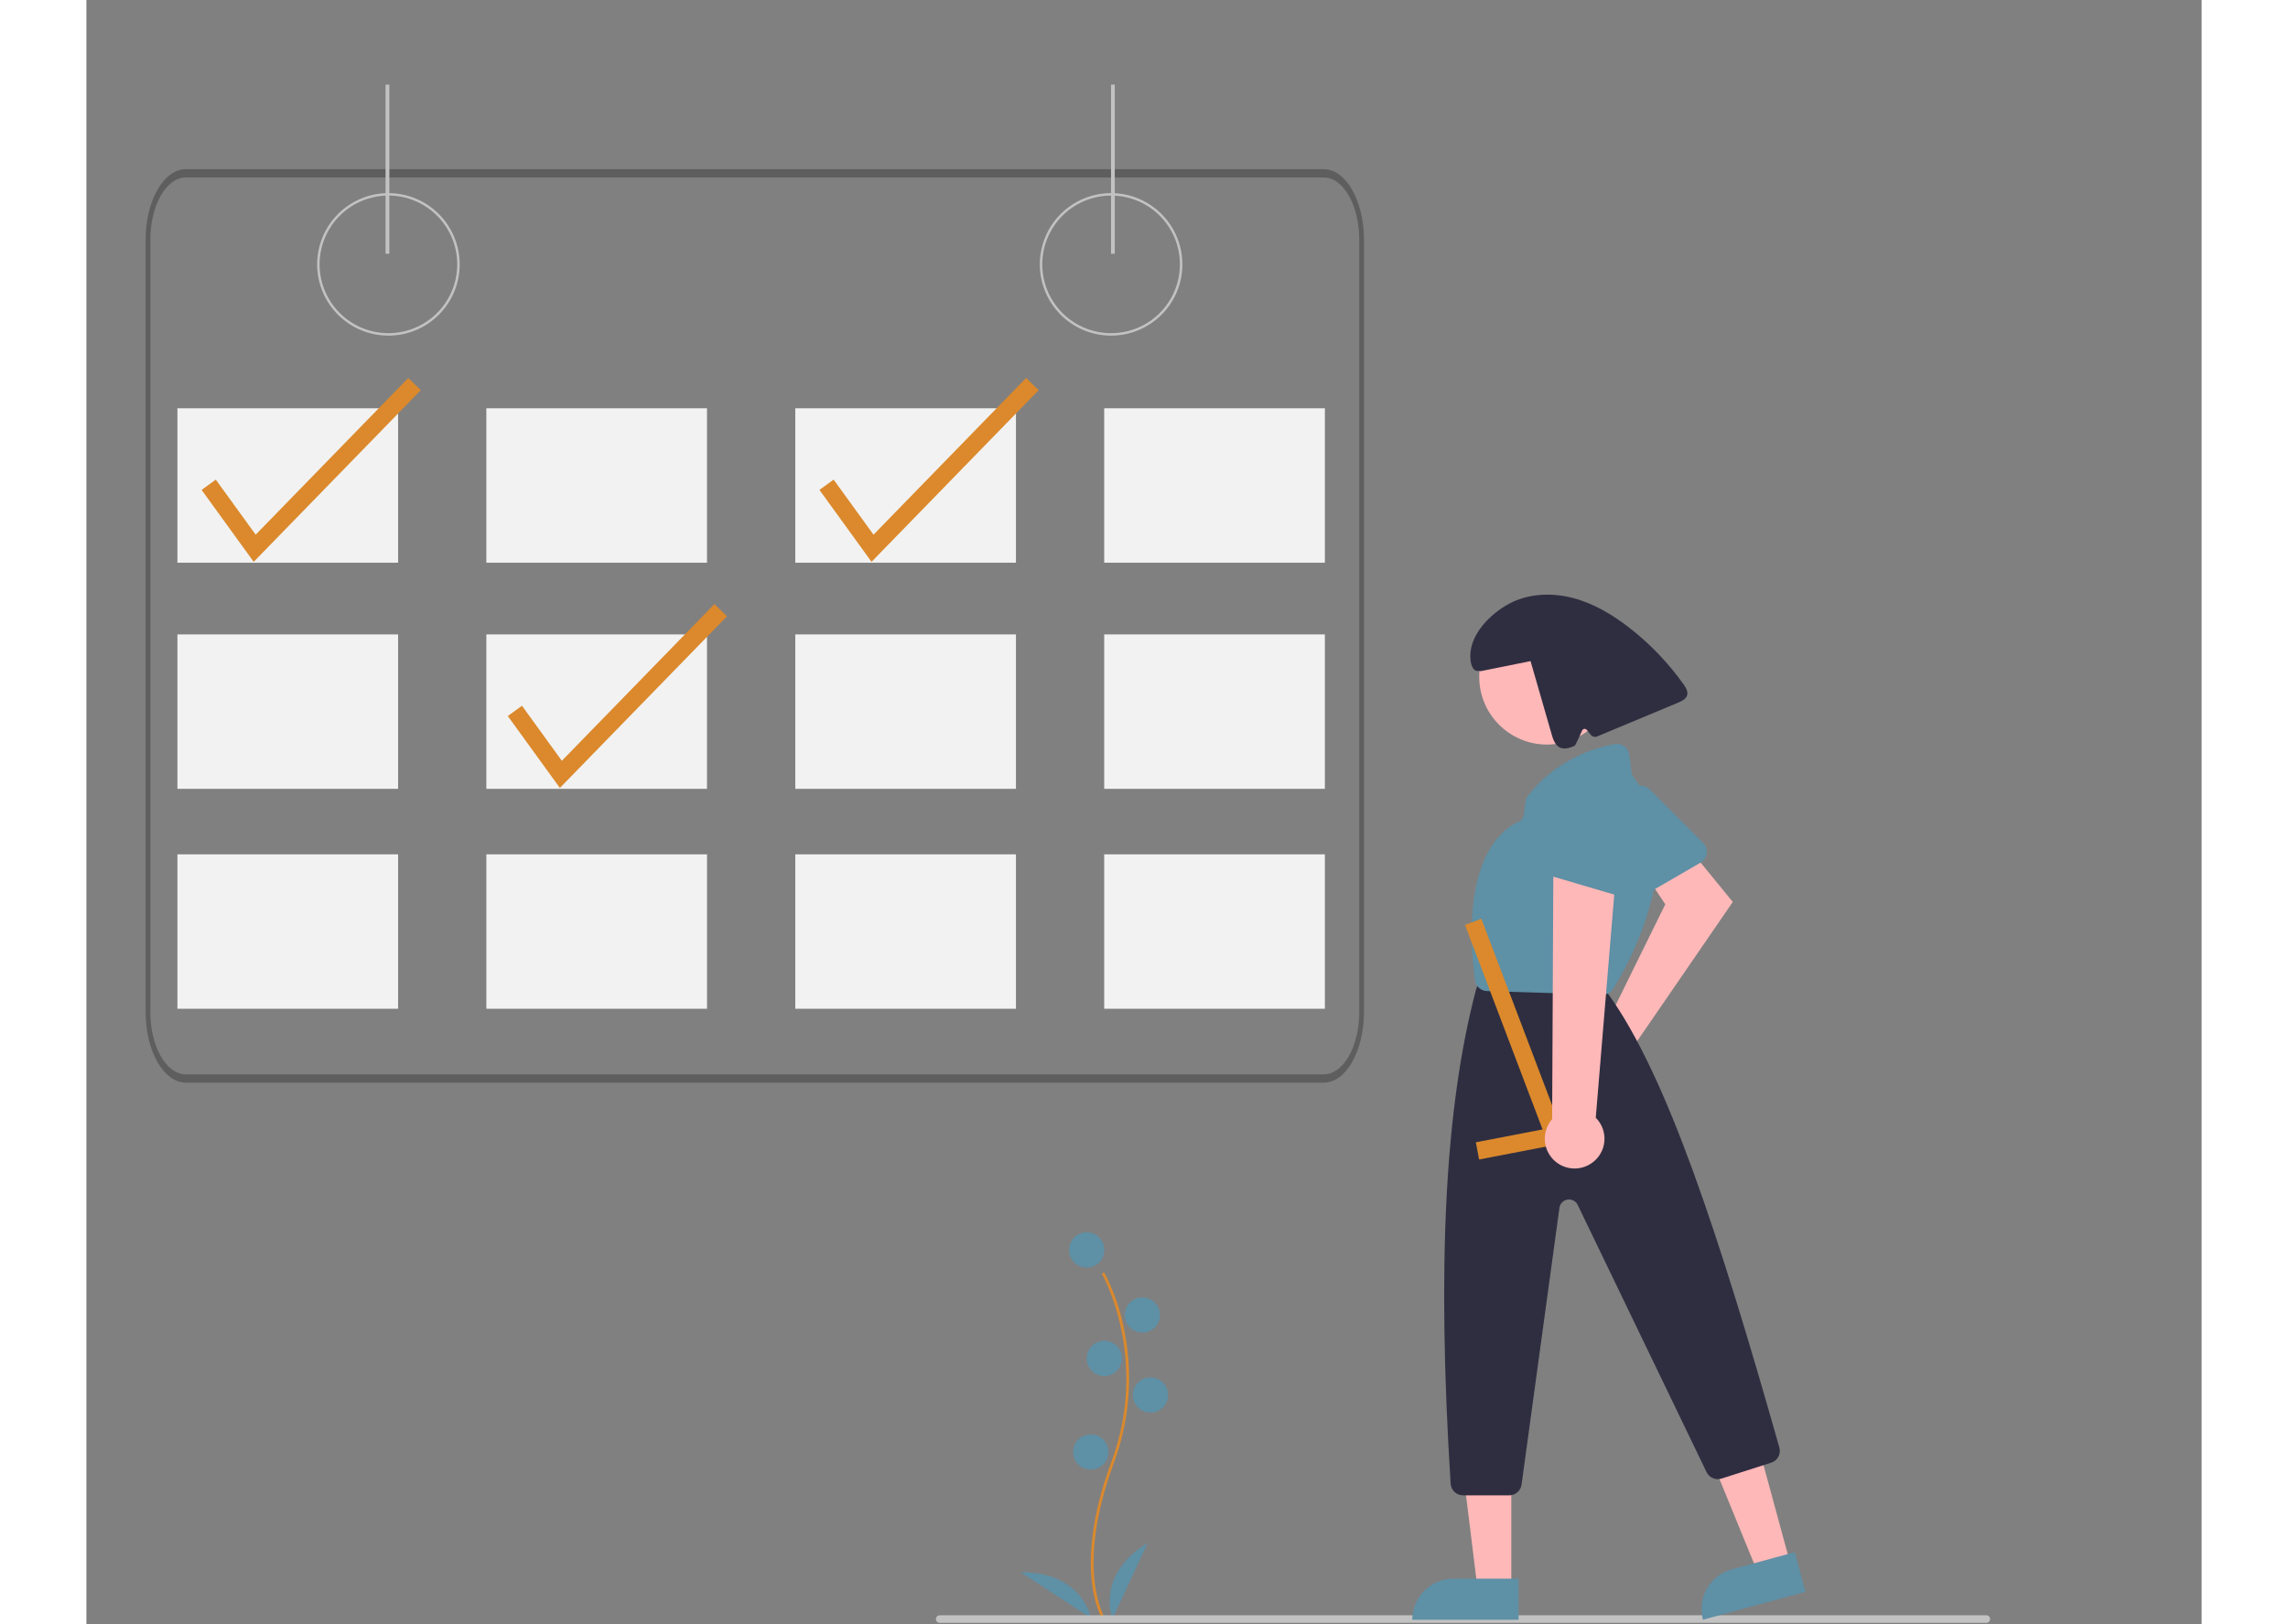 <svg width="200" height="142" viewBox="0 0 250 192" fill="none" xmlns="http://www.w3.org/2000/svg">
<rect x="0" y="0" width="250" height="192" fill="#808080" stroke="none"/>
<g clip-path="url(#clip0)">
<path d="M120.017 191.307C119.981 191.247 119.113 189.799 118.812 186.791C118.536 184.031 118.714 179.38 121.126 172.891C125.696 160.599 120.073 150.681 120.016 150.582L120.293 150.421C121.375 152.493 122.158 154.709 122.616 157.002C123.748 162.34 123.336 167.891 121.427 173.003C116.865 185.274 120.256 191.083 120.291 191.14L120.017 191.307Z" fill="#db892c"/>
<path d="M118.229 149.861C119.38 149.861 120.313 148.928 120.313 147.776C120.313 146.625 119.38 145.692 118.229 145.692C117.078 145.692 116.145 146.625 116.145 147.776C116.145 148.928 117.078 149.861 118.229 149.861Z" fill="#5e90a6"/>
<path d="M124.803 157.556C125.954 157.556 126.887 156.623 126.887 155.472C126.887 154.321 125.954 153.388 124.803 153.388C123.652 153.388 122.719 154.321 122.719 155.472C122.719 156.623 123.652 157.556 124.803 157.556Z" fill="#5e90a6"/>
<path d="M120.311 162.687C121.462 162.687 122.395 161.753 122.395 160.602C122.395 159.451 121.462 158.518 120.311 158.518C119.16 158.518 118.227 159.451 118.227 160.602C118.227 161.753 119.16 162.687 120.311 162.687Z" fill="#5e90a6"/>
<path d="M125.764 167.015C126.915 167.015 127.848 166.082 127.848 164.931C127.848 163.78 126.915 162.847 125.764 162.847C124.613 162.847 123.68 163.78 123.68 164.931C123.68 166.082 124.613 167.015 125.764 167.015Z" fill="#5e90a6"/>
<path d="M118.709 173.749C119.86 173.749 120.794 172.816 120.794 171.664C120.794 170.513 119.86 169.58 118.709 169.58C117.558 169.58 116.625 170.513 116.625 171.664C116.625 172.816 117.558 173.749 118.709 173.749Z" fill="#5e90a6"/>
<path d="M121.275 191.383C121.275 191.383 119.191 186.253 125.443 182.405L121.275 191.383Z" fill="#5e90a6"/>
<path d="M118.712 191.291C118.712 191.291 117.763 185.836 110.422 185.882L118.712 191.291Z" fill="#5e90a6"/>
<path d="M35.696 39.682C34.029 39.682 32.4 39.188 31.014 38.262C29.629 37.336 28.549 36.02 27.911 34.48C27.273 32.941 27.106 31.246 27.431 29.612C27.757 27.977 28.559 26.476 29.738 25.297C30.916 24.119 32.417 23.317 34.052 22.991C35.686 22.666 37.38 22.833 38.92 23.471C40.46 24.109 41.776 25.189 42.702 26.574C43.627 27.96 44.122 29.589 44.122 31.256C44.122 33.49 43.234 35.634 41.654 37.214C40.074 38.794 37.93 39.682 35.696 39.682ZM35.696 23.12C34.087 23.12 32.514 23.598 31.176 24.491C29.838 25.385 28.795 26.656 28.179 28.143C27.564 29.629 27.402 31.265 27.716 32.843C28.03 34.421 28.805 35.871 29.943 37.009C31.081 38.147 32.53 38.921 34.108 39.235C35.687 39.549 37.322 39.388 38.809 38.772C40.295 38.157 41.566 37.114 42.46 35.776C43.354 34.438 43.831 32.865 43.831 31.256C43.831 30.188 43.621 29.13 43.212 28.143C42.803 27.156 42.204 26.259 41.448 25.503C40.693 24.748 39.796 24.148 38.809 23.74C37.822 23.331 36.764 23.12 35.696 23.12Z" fill="#C2C2C2"/>
<path d="M121.11 39.682C119.443 39.682 117.814 39.188 116.428 38.262C115.043 37.336 113.963 36.02 113.325 34.48C112.687 32.941 112.52 31.246 112.846 29.612C113.171 27.977 113.973 26.476 115.152 25.297C116.33 24.119 117.831 23.317 119.466 22.991C121.1 22.666 122.795 22.833 124.334 23.471C125.874 24.109 127.19 25.189 128.116 26.574C129.042 27.96 129.536 29.589 129.536 31.256C129.536 33.49 128.648 35.634 127.068 37.214C125.488 38.794 123.344 39.682 121.11 39.682ZM121.11 23.12C119.501 23.12 117.928 23.598 116.59 24.491C115.252 25.385 114.209 26.656 113.593 28.143C112.978 29.629 112.816 31.265 113.13 32.843C113.444 34.421 114.219 35.871 115.357 37.009C116.495 38.147 117.944 38.921 119.522 39.235C121.101 39.549 122.736 39.388 124.223 38.772C125.71 38.157 126.98 37.114 127.874 35.776C128.768 34.438 129.245 32.865 129.245 31.256C129.245 30.188 129.035 29.13 128.626 28.143C128.217 27.156 127.618 26.259 126.862 25.503C126.107 24.748 125.21 24.148 124.223 23.74C123.236 23.331 122.178 23.12 121.11 23.12Z" fill="#C2C2C2"/>
<path d="M146.256 20H11.744C9.126 20.006 7.004 23.739 7 28.346V119.654C7.004 124.261 9.126 127.991 11.744 128H146.256C148.874 127.994 150.996 124.261 151 119.654V28.345C150.996 23.739 148.874 20.009 146.256 20ZM150.443 119.654C150.44 123.719 148.567 127.013 146.256 127.018H11.744C9.433 127.013 7.562 123.719 7.558 119.654V28.345C7.561 24.28 9.433 20.986 11.744 20.982H146.256C148.567 20.987 150.438 24.28 150.442 28.345L150.443 119.654Z" fill="#5E5E5E"/>
<path d="M36.839 48.272H10.758V66.528H36.839V48.272Z" fill="#F2F2F2"/>
<path d="M73.35 48.272H47.27V66.528H73.35V48.272Z" fill="#F2F2F2"/>
<path d="M109.866 48.272H83.785V66.528H109.866V48.272Z" fill="#F2F2F2"/>
<path d="M146.378 48.272H120.297V66.528H146.378V48.272Z" fill="#F2F2F2"/>
<path d="M36.839 75.004H10.758V93.261H36.839V75.004Z" fill="#F2F2F2"/>
<path d="M73.35 75.004H47.27V93.261H73.35V75.004Z" fill="#F2F2F2"/>
<path d="M109.866 75.004H83.785V93.261H109.866V75.004Z" fill="#F2F2F2"/>
<path d="M146.378 75.004H120.297V93.261H146.378V75.004Z" fill="#F2F2F2"/>
<path d="M36.839 101.005H10.758V119.261H36.839V101.005Z" fill="#F2F2F2"/>
<path d="M73.354 101.005H47.273V119.261H73.354V101.005Z" fill="#F2F2F2"/>
<path d="M109.866 101.005H83.785V119.261H109.866V101.005Z" fill="#F2F2F2"/>
<path d="M146.378 101.005H120.297V119.261H146.378V101.005Z" fill="#F2F2F2"/>
<path d="M55.961 93.155L49.805 84.652L51.482 83.438L56.194 89.946L74.228 71.418L75.712 72.863L55.961 93.155Z" fill="#db892c"/>
<path d="M92.797 66.422L86.641 57.919L88.318 56.705L93.03 63.213L111.064 44.685L112.548 46.13L92.797 66.422Z" fill="#db892c"/>
<path d="M35.805 10H35.359V30H35.805V10Z" fill="#C2C2C2"/>
<path d="M121.547 10H121.102V30H121.547V10Z" fill="#C2C2C2"/>
<path d="M224.524 191.864H100.884C100.823 191.868 100.761 191.859 100.704 191.839C100.646 191.818 100.593 191.786 100.548 191.744C100.503 191.702 100.468 191.651 100.443 191.595C100.419 191.539 100.406 191.478 100.406 191.417C100.406 191.355 100.419 191.295 100.443 191.238C100.468 191.182 100.503 191.131 100.548 191.089C100.593 191.047 100.646 191.015 100.704 190.995C100.761 190.974 100.823 190.965 100.884 190.969H224.524C224.585 190.965 224.646 190.974 224.704 190.995C224.762 191.015 224.815 191.047 224.86 191.089C224.905 191.131 224.94 191.182 224.965 191.238C224.989 191.295 225.002 191.355 225.002 191.417C225.002 191.478 224.989 191.539 224.965 191.595C224.94 191.651 224.905 191.702 224.86 191.744C224.815 191.786 224.762 191.818 224.704 191.839C224.646 191.859 224.585 191.868 224.524 191.864Z" fill="#C2C2C2"/>
<path d="M19.774 66.422L13.617 57.919L15.294 56.705L20.007 63.213L38.041 44.685L39.524 46.13L19.774 66.422Z" fill="#db892c"/>
<path d="M178.943 121.532C179.116 121.481 179.293 121.443 179.472 121.419L186.611 106.912L184.432 103.644L188.933 99.71L194.592 106.634L183.067 123.407C183.351 124.042 183.435 124.748 183.308 125.431C183.181 126.115 182.849 126.743 182.356 127.233C181.863 127.724 181.233 128.052 180.548 128.175C179.864 128.298 179.159 128.21 178.526 127.922C177.893 127.634 177.363 127.161 177.006 126.564C176.648 125.968 176.481 125.277 176.527 124.583C176.572 123.889 176.828 123.226 177.259 122.681C177.691 122.136 178.278 121.735 178.943 121.532Z" fill="#FFB8B8"/>
<path d="M191.128 101.717C191.031 101.819 190.92 101.907 190.797 101.977L183.493 106.212C183.156 106.407 182.756 106.46 182.38 106.36C182.004 106.26 181.683 106.015 181.488 105.678C181.467 105.643 181.448 105.607 181.431 105.57L177.877 98.065C177.726 97.749 177.694 97.389 177.786 97.051C177.878 96.713 178.088 96.42 178.378 96.224L182.906 93.144C183.189 92.952 183.53 92.864 183.87 92.897C184.211 92.929 184.529 93.079 184.771 93.322L191.099 99.672C191.369 99.943 191.523 100.307 191.528 100.689C191.533 101.07 191.389 101.439 191.127 101.716L191.128 101.717Z" fill="#5e90a6"/>
<path d="M201.384 184.84L197.527 185.889L191.645 171.512L197.337 169.963L201.384 184.84Z" fill="#FFB8B8"/>
<path d="M194.474 185.535L201.911 183.511L203.185 188.193L191.065 191.491C190.727 190.249 190.896 188.924 191.535 187.806C192.175 186.689 193.232 185.872 194.474 185.534H194.474L194.474 185.535Z" fill="#5e90a6"/>
<path d="M168.414 187.783H164.417L162.516 172.366H168.414V187.783Z" fill="#FFB8B8"/>
<path d="M161.564 186.64H169.272V191.494H156.711C156.711 190.857 156.836 190.226 157.08 189.637C157.324 189.048 157.682 188.513 158.132 188.062C158.583 187.611 159.118 187.254 159.707 187.01C160.295 186.766 160.927 186.64 161.564 186.64H161.564Z" fill="#5e90a6"/>
<path d="M172.628 88.027C177.05 88.027 180.635 84.442 180.635 80.02C180.635 75.597 177.05 72.013 172.628 72.013C168.206 72.013 164.621 75.597 164.621 80.02C164.621 84.442 168.206 88.027 172.628 88.027Z" fill="#FFB8B8"/>
<path d="M168.171 176.791H162.709C162.336 176.791 161.976 176.648 161.704 176.392C161.431 176.137 161.266 175.787 161.242 175.414C159.615 149.542 160.567 130.983 164.238 117.008C164.254 116.947 164.274 116.887 164.298 116.828L164.591 116.097C164.699 115.824 164.887 115.59 165.13 115.426C165.373 115.261 165.66 115.174 165.954 115.175H177.185C177.397 115.175 177.606 115.22 177.798 115.309C177.991 115.397 178.162 115.526 178.299 115.687L179.825 117.467C179.854 117.502 179.882 117.537 179.909 117.574C186.788 127.168 192.953 145.922 200.093 171.131C200.198 171.497 200.157 171.89 199.977 172.226C199.796 172.562 199.492 172.814 199.129 172.929L193.26 174.808C192.923 174.914 192.56 174.896 192.235 174.756C191.91 174.616 191.647 174.365 191.492 174.048L176.26 142.455C176.153 142.234 175.978 142.053 175.761 141.94C175.544 141.826 175.296 141.785 175.054 141.824C174.812 141.862 174.588 141.977 174.417 142.152C174.245 142.327 174.135 142.553 174.101 142.796L169.625 175.522C169.576 175.873 169.402 176.195 169.135 176.428C168.868 176.661 168.525 176.79 168.171 176.791Z" fill="#2F2E41"/>
<path d="M179.211 117.597H179.165L165.521 117.166C165.17 117.156 164.835 117.021 164.576 116.784C164.317 116.547 164.151 116.225 164.11 115.877C162.382 101.878 167.123 98.127 169.243 97.164C169.42 97.084 169.574 96.96 169.689 96.803C169.804 96.646 169.876 96.463 169.899 96.27L170.083 94.802C170.114 94.543 170.214 94.297 170.372 94.09C173.696 89.785 178.234 88.406 180.642 87.968C181.024 87.899 181.418 87.985 181.737 88.207C182.056 88.429 182.274 88.768 182.343 89.151C182.347 89.175 182.351 89.199 182.354 89.223L182.629 91.33C182.656 91.531 182.737 91.721 182.861 91.882C189.792 100.942 182.071 114.32 180.452 116.91C180.32 117.12 180.137 117.293 179.92 117.413C179.703 117.534 179.459 117.597 179.211 117.597Z" fill="#5e90a6"/>
<path d="M174.917 135.095L164.609 137.082L164.218 135.049L172.108 133.528L162.938 109.353L164.873 108.619L174.917 135.095Z" fill="#db892c"/>
<path d="M188.782 80.921C186.996 78.406 184.854 76.163 182.423 74.264C180.402 72.686 178.153 71.337 175.672 70.692C173.191 70.047 170.45 70.157 168.186 71.36C165.922 72.563 163.581 74.954 163.566 77.518C163.562 78.342 163.772 79.456 164.583 79.314L164.817 79.346L170.688 78.161L173.188 86.838C173.364 87.448 173.599 88.129 174.178 88.389C174.723 88.634 175.352 88.403 175.906 88.173C175.997 88.135 176.776 86.386 176.776 86.386C176.795 86.331 176.829 86.282 176.874 86.245C176.918 86.208 176.972 86.183 177.029 86.174C177.086 86.164 177.145 86.17 177.199 86.191C177.254 86.212 177.301 86.246 177.337 86.292L177.8 86.87C177.889 86.981 178.011 87.06 178.148 87.096C178.285 87.131 178.43 87.12 178.561 87.066L188.134 83.07C188.575 82.885 189.068 82.646 189.196 82.184C189.317 81.741 189.047 81.295 188.782 80.921Z" fill="#2F2E41"/>
<path d="M177.935 137.496C178.355 137.202 178.704 136.819 178.96 136.376C179.215 135.932 179.37 135.438 179.414 134.927C179.457 134.417 179.389 133.904 179.212 133.423C179.036 132.942 178.757 132.506 178.394 132.145L180.928 101.542L173.383 102.58L173.239 132.312C172.672 132.962 172.363 133.797 172.371 134.66C172.379 135.522 172.703 136.352 173.282 136.991C173.861 137.63 174.655 138.035 175.512 138.128C176.369 138.221 177.231 137.996 177.934 137.496L177.935 137.496Z" fill="#FFB8B8"/>
<path d="M181.422 105.949C181.281 105.949 181.14 105.929 181.005 105.889L172.905 103.506C172.72 103.452 172.548 103.362 172.398 103.241C172.248 103.12 172.123 102.97 172.031 102.801C171.938 102.632 171.88 102.446 171.86 102.255C171.839 102.063 171.857 101.87 171.911 101.685C171.923 101.646 171.936 101.607 171.95 101.569L174.948 93.825C175.073 93.498 175.312 93.227 175.62 93.061C175.928 92.895 176.286 92.846 176.628 92.921L181.979 94.085C182.314 94.157 182.612 94.344 182.823 94.614C183.033 94.883 183.144 95.217 183.134 95.559L182.885 104.521C182.875 104.903 182.716 105.265 182.443 105.532C182.17 105.798 181.804 105.948 181.422 105.949V105.949Z" fill="#5e90a6"/>
</g>
<defs>
<clipPath id="clip0">
<rect width="250" height="191.865" fill="white"/>
</clipPath>
</defs>
</svg>
